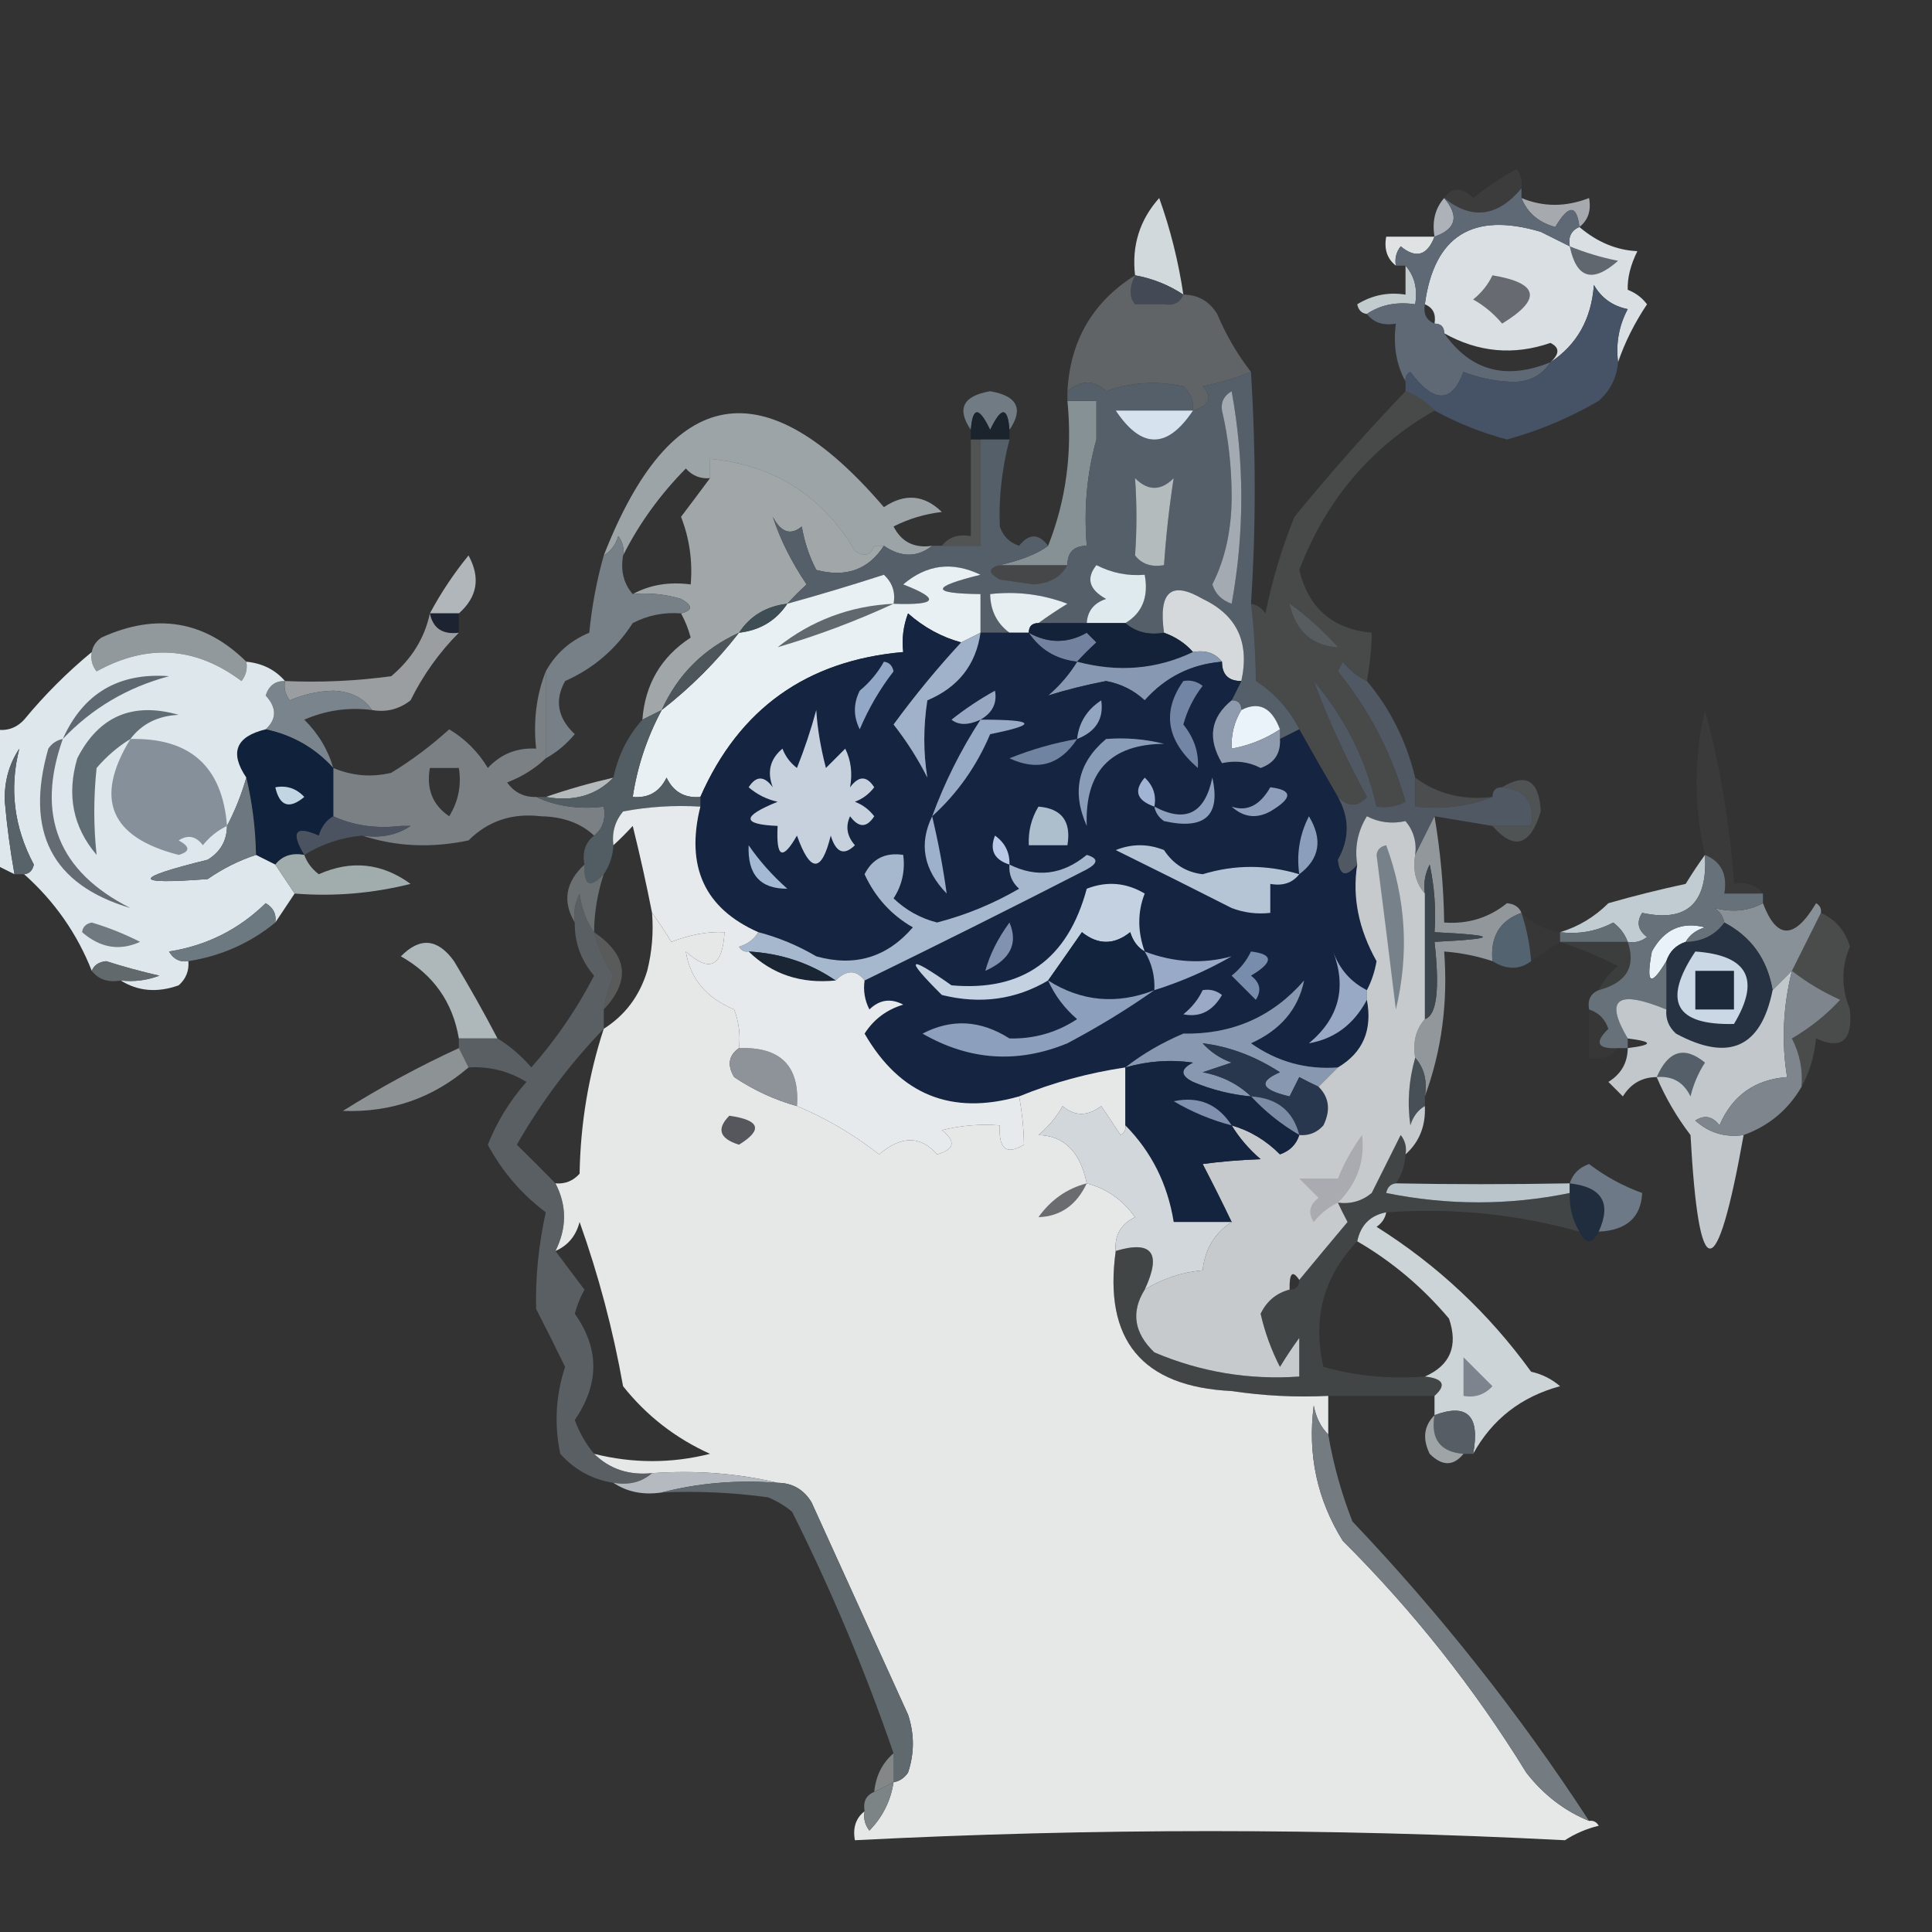 <?xml version="1.0" encoding="UTF-8"?>
<!DOCTYPE svg PUBLIC "-//W3C//DTD SVG 1.1//EN" "http://www.w3.org/Graphics/SVG/1.1/DTD/svg11.dtd">
<svg xmlns="http://www.w3.org/2000/svg" version="1.1" width="200px" height="200px" style="shape-rendering:geometricPrecision; text-rendering:geometricPrecision; image-rendering:optimizeQuality; fill-rule:evenodd; clip-rule:evenodd" xmlns:xlink="http://www.w3.org/1999/xlink">
<rect width="100%" height="100%" fill="#333333" stroke="none"/>
<g><path style="opacity:0.055" fill="#e2e8ea" d="M 157.5,19.5 C 155.019,22.459 152.353,22.792 149.5,20.5C 150.313,19.347 151.313,19.347 152.5,20.5C 153.914,19.376 155.414,18.376 157,17.5C 157.464,18.094 157.631,18.761 157.5,19.5 Z"/></g>
<g><path style="opacity:0.737" fill="#cfd4da" d="M 157.5,20.5 C 159.756,21.439 162.09,21.439 164.5,20.5C 164.737,21.791 164.404,22.791 163.5,23.5C 163.225,21.158 162.392,21.158 161,23.5C 159.271,23.026 158.105,22.026 157.5,20.5 Z"/></g>
<g><path style="opacity:0.667" fill="#e8f1fa" d="M 149.5,20.5 C 151.078,22.375 150.745,23.708 148.5,24.5C 148.232,22.901 148.566,21.568 149.5,20.5 Z"/></g>
<g><path style="opacity:0.926" fill="#e6ecef" d="M 162.5,25.5 C 162.328,24.508 162.662,23.842 163.5,23.5C 165.346,25.07 167.346,25.904 169.5,26C 168.795,27.422 168.461,28.755 168.5,30C 169.308,30.308 169.975,30.808 170.5,31.5C 169.199,33.444 168.199,35.444 167.5,37.5C 167.261,35.533 167.594,33.7 168.5,32C 166.939,31.682 165.772,30.849 165,29.5C 164.741,33.034 163.241,35.7 160.5,37.5C 161.463,36.636 161.463,35.97 160.5,35.5C 156.695,36.811 153.028,36.478 149.5,34.5C 149.5,33.833 149.167,33.5 148.5,33.5C 148.672,32.508 148.338,31.842 147.5,31.5C 148.458,24.402 152.458,21.902 159.5,24C 160.527,24.513 161.527,25.013 162.5,25.5 Z"/></g>
<g><path style="opacity:0.992" fill="#d3dade" d="M 122.5,30.5 C 120.989,29.497 119.322,28.831 117.5,28.5C 117.144,25.436 117.977,22.769 120,20.5C 121.156,23.724 121.99,27.057 122.5,30.5 Z"/></g>
<g><path style="opacity:0.953" fill="#e7eced" d="M 148.5,24.5 C 147.745,26.466 146.579,26.8 145,25.5C 144.536,26.094 144.369,26.761 144.5,27.5C 143.596,26.791 143.263,25.791 143.5,24.5C 145.167,24.5 146.833,24.5 148.5,24.5 Z"/></g>
<g><path style="opacity:0.992" fill="#5f666d" d="M 162.5,25.5 C 164.086,26.148 165.753,26.648 167.5,27C 164.86,29.338 163.193,28.838 162.5,25.5 Z"/></g>
<g><path style="opacity:1" fill="#434955" d="M 117.5,28.5 C 119.322,28.831 120.989,29.497 122.5,30.5C 122.158,31.338 121.492,31.672 120.5,31.5C 119.5,31.5 118.5,31.5 117.5,31.5C 116.884,30.798 116.884,29.798 117.5,28.5 Z"/></g>
<g><path style="opacity:1" fill="#c2cbce" d="M 145.5,27.5 C 146.434,28.568 146.768,29.901 146.5,31.5C 144.585,31.215 142.919,31.549 141.5,32.5C 140.957,32.44 140.624,32.107 140.5,31.5C 142.045,30.548 143.712,30.215 145.5,30.5C 145.5,29.5 145.5,28.5 145.5,27.5 Z"/></g>
<g><path style="opacity:0.976" fill="#65686e" d="M 154.5,28.5 C 159.307,29.302 159.64,30.968 155.5,33.5C 154.646,32.478 153.646,31.645 152.5,31C 153.381,30.292 154.047,29.458 154.5,28.5 Z"/></g>
<g><path style="opacity:0.992" fill="#606a77" d="M 157.5,19.5 C 157.5,19.833 157.5,20.167 157.5,20.5C 158.105,22.026 159.271,23.026 161,23.5C 162.392,21.158 163.225,21.158 163.5,23.5C 162.662,23.842 162.328,24.508 162.5,25.5C 161.527,25.013 160.527,24.513 159.5,24C 152.458,21.902 148.458,24.402 147.5,31.5C 147.328,32.492 147.662,33.158 148.5,33.5C 149.167,33.5 149.5,33.833 149.5,34.5C 152.224,38.387 155.89,39.387 160.5,37.5C 159.508,39.026 158.008,39.693 156,39.5C 154.439,39.397 152.939,39.063 151.5,38.5C 150.277,41.767 148.444,41.767 146,38.5C 145.601,38.728 145.435,39.062 145.5,39.5C 144.539,37.735 144.205,35.735 144.5,33.5C 143.209,33.737 142.209,33.404 141.5,32.5C 142.919,31.549 144.585,31.215 146.5,31.5C 146.768,29.901 146.434,28.568 145.5,27.5C 145.167,27.5 144.833,27.5 144.5,27.5C 144.369,26.761 144.536,26.094 145,25.5C 146.579,26.8 147.745,26.466 148.5,24.5C 150.745,23.708 151.078,22.375 149.5,20.5C 152.353,22.792 155.019,22.459 157.5,19.5 Z"/></g>
<g><path style="opacity:0.482" fill="#91999f" d="M 117.5,28.5 C 116.884,29.798 116.884,30.798 117.5,31.5C 116.878,32.627 116.045,33.627 115,34.5C 114.219,35.944 114.386,37.277 115.5,38.5C 118.777,37.746 122.11,37.246 125.5,37C 124.308,34.645 122.641,32.812 120.5,31.5C 121.492,31.672 122.158,31.338 122.5,30.5C 124.017,30.511 125.184,31.177 126,32.5C 126.926,34.692 128.093,36.692 129.5,38.5C 127.914,39.148 126.247,39.648 124.5,40C 125.566,41.159 125.233,41.992 123.5,42.5C 123.586,41.504 123.252,40.671 122.5,40C 119.779,39.398 117.113,39.565 114.5,40.5C 113.295,39.314 111.961,39.314 110.5,40.5C 110.787,35.253 113.12,31.253 117.5,28.5 Z M 117.5,31.5 C 118.5,31.5 119.5,31.5 120.5,31.5C 122.641,32.812 124.308,34.645 125.5,37C 122.11,37.246 118.777,37.746 115.5,38.5C 114.386,37.277 114.219,35.944 115,34.5C 116.045,33.627 116.878,32.627 117.5,31.5 Z"/></g>
<g><path style="opacity:0.992" fill="#727c84" d="M 104.5,44.5 C 104.316,42.075 103.649,42.075 102.5,44.5C 101.351,42.075 100.684,42.075 100.5,44.5C 99.017,42.316 99.684,40.983 102.5,40.5C 105.316,40.983 105.983,42.316 104.5,44.5 Z"/></g>
<g><path style="opacity:0.984" fill="#465266" d="M 167.5,37.5 C 167.372,39.09 166.705,40.423 165.5,41.5C 162.506,43.247 159.339,44.58 156,45.5C 153.323,44.778 150.823,43.778 148.5,42.5C 147.71,41.599 146.71,40.932 145.5,40.5C 145.5,40.167 145.5,39.833 145.5,39.5C 145.435,39.062 145.601,38.728 146,38.5C 148.444,41.767 150.277,41.767 151.5,38.5C 152.939,39.063 154.439,39.397 156,39.5C 158.008,39.693 159.508,39.026 160.5,37.5C 163.241,35.7 164.741,33.034 165,29.5C 165.772,30.849 166.939,31.682 168.5,32C 167.594,33.7 167.261,35.533 167.5,37.5 Z"/></g>
<g><path style="opacity:0.984" fill="#1b232c" d="M 104.5,44.5 C 104.5,44.833 104.5,45.167 104.5,45.5C 103.5,45.5 102.5,45.5 101.5,45.5C 101.167,45.5 100.833,45.5 100.5,45.5C 100.5,45.167 100.5,44.833 100.5,44.5C 100.684,42.075 101.351,42.075 102.5,44.5C 103.649,42.075 104.316,42.075 104.5,44.5 Z"/></g>
<g><path style="opacity:0.969" fill="#a0a8ac" d="M 96.5,56.5 C 94.95,57.72 93.284,57.72 91.5,56.5C 91.167,56.5 90.833,56.5 90.5,56.5C 87.672,50.844 83.172,47.178 77,45.5C 75.301,45.387 74.134,46.053 73.5,47.5C 73.5,48.167 73.5,48.833 73.5,49.5C 72.504,49.586 71.671,49.252 71,48.5C 68.322,51.214 66.155,54.214 64.5,57.5C 64.631,56.761 64.464,56.094 64,55.5C 63.722,56.416 63.222,57.083 62.5,57.5C 69.465,39.706 79.131,38.039 91.5,52.5C 93.667,51.046 95.667,51.212 97.5,53C 95.744,53.202 94.078,53.702 92.5,54.5C 93.32,56.111 94.654,56.778 96.5,56.5 Z M 90.5,56.5 C 90.103,57.525 89.437,57.692 88.5,57C 85.109,51.304 80.109,48.137 73.5,47.5C 74.134,46.053 75.301,45.387 77,45.5C 83.172,47.178 87.672,50.844 90.5,56.5 Z"/></g>
<g><path style="opacity:0.992" fill="#879296" d="M 110.5,41.5 C 111.5,41.5 112.5,41.5 113.5,41.5C 113.5,42.833 113.5,44.167 113.5,45.5C 112.518,48.962 112.185,52.629 112.5,56.5C 111.167,56.5 110.5,57.167 110.5,58.5C 108.167,58.5 105.833,58.5 103.5,58.5C 105.806,57.962 107.472,57.295 108.5,56.5C 110.36,51.807 111.026,46.807 110.5,41.5 Z"/></g>
<g><path style="opacity:0.165" fill="#eefbfd" d="M 100.5,45.5 C 100.833,45.5 101.167,45.5 101.5,45.5C 101.5,49.167 101.5,52.833 101.5,56.5C 100.167,56.5 98.833,56.5 97.5,56.5C 98.209,55.596 99.209,55.263 100.5,55.5C 100.5,52.167 100.5,48.833 100.5,45.5 Z"/></g>
<g><path style="opacity:0.635" fill="#dfe8eb" d="M 73.5,47.5 C 80.109,48.137 85.109,51.304 88.5,57C 89.437,57.692 90.103,57.525 90.5,56.5C 90.833,56.5 91.167,56.5 91.5,56.5C 89.898,58.982 87.565,59.815 84.5,59C 83.773,57.601 83.273,56.101 83,54.5C 81.853,55.458 80.853,55.125 80,53.5C 80.768,55.844 81.935,58.177 83.5,60.5C 82.757,61.182 82.091,61.849 81.5,62.5C 79.326,62.75 77.659,63.75 76.5,65.5C 72.833,67.167 70.167,69.833 68.5,73.5C 67.833,73.833 67.167,74.167 66.5,74.5C 66.776,70.83 68.442,67.996 71.5,66C 71.257,65.098 70.923,64.265 70.5,63.5C 71.738,63.19 71.738,62.69 70.5,62C 68.866,61.507 67.199,61.34 65.5,61.5C 67.265,60.539 69.265,60.205 71.5,60.5C 71.708,58.08 71.374,55.747 70.5,53.5C 71.524,52.148 72.524,50.815 73.5,49.5C 73.5,48.833 73.5,48.167 73.5,47.5 Z"/></g>
<g><path style="opacity:0.969" fill="#57616c" d="M 129.5,38.5 C 130.017,46.725 130.017,54.725 129.5,62.5C 129.805,65.007 129.971,67.674 130,70.5C 131.966,71.78 133.466,73.447 134.5,75.5C 133.833,75.833 133.167,76.167 132.5,76.5C 132.5,76.167 132.5,75.833 132.5,75.5C 131.655,73.238 130.322,72.571 128.5,73.5C 128.5,72.833 128.167,72.5 127.5,72.5C 127.833,71.833 128.167,71.167 128.5,70.5C 129.384,66.51 128.051,63.677 124.5,62C 121.233,60.085 119.9,61.252 120.5,65.5C 118.901,65.768 117.568,65.434 116.5,64.5C 118.256,63.448 118.923,61.781 118.5,59.5C 116.738,59.643 115.071,59.309 113.5,58.5C 112.406,59.868 112.74,61.035 114.5,62C 113.244,62.417 112.577,63.25 112.5,64.5C 110.833,64.5 109.167,64.5 107.5,64.5C 108.398,63.842 109.398,63.176 110.5,62.5C 107.914,61.52 105.247,61.187 102.5,61.5C 102.527,63.199 103.194,64.533 104.5,65.5C 103.5,65.5 102.5,65.5 101.5,65.5C 101.5,64.167 101.5,62.833 101.5,61.5C 96.318,61.443 96.318,60.776 101.5,59.5C 98.597,58.096 95.93,58.429 93.5,60.5C 97.374,62.002 97.041,62.669 92.5,62.5C 92.719,61.325 92.386,60.325 91.5,59.5C 88.122,60.591 84.789,61.591 81.5,62.5C 82.091,61.849 82.757,61.182 83.5,60.5C 81.935,58.177 80.768,55.844 80,53.5C 80.853,55.125 81.853,55.458 83,54.5C 83.273,56.101 83.773,57.601 84.5,59C 87.565,59.815 89.898,58.982 91.5,56.5C 93.284,57.72 94.95,57.72 96.5,56.5C 96.833,56.5 97.167,56.5 97.5,56.5C 98.833,56.5 100.167,56.5 101.5,56.5C 101.5,52.833 101.5,49.167 101.5,45.5C 102.5,45.5 103.5,45.5 104.5,45.5C 103.71,48.542 103.377,51.542 103.5,54.5C 103.833,55.5 104.5,56.167 105.5,56.5C 106.527,55.209 107.527,55.209 108.5,56.5C 107.472,57.295 105.806,57.962 103.5,58.5C 102.262,58.81 102.262,59.31 103.5,60C 104.667,60.167 105.833,60.333 107,60.5C 108.681,60.392 109.848,59.725 110.5,58.5C 110.5,57.167 111.167,56.5 112.5,56.5C 114.292,56.366 115.958,56.699 117.5,57.5C 118.209,58.404 119.209,58.737 120.5,58.5C 122.284,58.892 123.95,59.559 125.5,60.5C 125.811,61.478 126.478,62.145 127.5,62.5C 128.833,55.167 128.833,47.833 127.5,40.5C 126.702,40.957 126.369,41.624 126.5,42.5C 126.525,46.14 124.858,48.473 121.5,49.5C 120.167,50.833 118.833,50.833 117.5,49.5C 115.167,49.167 113.833,47.833 113.5,45.5C 113.5,44.167 113.5,42.833 113.5,41.5C 112.5,41.5 111.5,41.5 110.5,41.5C 110.5,41.167 110.5,40.833 110.5,40.5C 111.961,39.314 113.295,39.314 114.5,40.5C 114.833,41.167 115.167,41.833 115.5,42.5C 118.167,46.5 120.833,46.5 123.5,42.5C 125.233,41.992 125.566,41.159 124.5,40C 126.247,39.648 127.914,39.148 129.5,38.5 Z M 113.5,45.5 C 113.833,47.833 115.167,49.167 117.5,49.5C 117.692,52.212 117.692,54.879 117.5,57.5C 115.958,56.699 114.292,56.366 112.5,56.5C 112.185,52.629 112.518,48.962 113.5,45.5 Z M 126.5,42.5 C 127.165,45.314 127.498,48.314 127.5,51.5C 127.483,54.913 126.816,57.913 125.5,60.5C 123.95,59.559 122.284,58.892 120.5,58.5C 120.704,55.482 121.037,52.482 121.5,49.5C 124.858,48.473 126.525,46.14 126.5,42.5 Z M 123.5,42.5 C 120.833,42.5 118.167,42.5 115.5,42.5C 115.167,41.833 114.833,41.167 114.5,40.5C 117.113,39.565 119.779,39.398 122.5,40C 123.252,40.671 123.586,41.504 123.5,42.5 Z"/></g>
<g><path style="opacity:0.106" fill="#e5edf6" d="M 103.5,58.5 C 105.833,58.5 108.167,58.5 110.5,58.5C 109.848,59.725 108.681,60.392 107,60.5C 105.833,60.333 104.667,60.167 103.5,60C 102.262,59.31 102.262,58.81 103.5,58.5 Z"/></g>
<g><path style="opacity:0.765" fill="#c6cfd8" d="M 125.5,60.5 C 126.816,57.913 127.483,54.913 127.5,51.5C 127.498,48.314 127.165,45.314 126.5,42.5C 126.369,41.624 126.702,40.957 127.5,40.5C 128.833,47.833 128.833,55.167 127.5,62.5C 126.478,62.145 125.811,61.478 125.5,60.5 Z"/></g>
<g><path style="opacity:0.871" fill="#c5ced1" d="M 117.5,49.5 C 118.833,50.833 120.167,50.833 121.5,49.5C 121.037,52.482 120.704,55.482 120.5,58.5C 119.209,58.737 118.209,58.404 117.5,57.5C 117.692,54.879 117.692,52.212 117.5,49.5 Z"/></g>
<g><path style="opacity:0.992" fill="#d7e4ef" d="M 115.5,42.5 C 118.167,42.5 120.833,42.5 123.5,42.5C 120.833,46.5 118.167,46.5 115.5,42.5 Z"/></g>
<g><path style="opacity:0.996" fill="#e7eff2" d="M 107.5,64.5 C 106.833,64.5 106.5,64.833 106.5,65.5C 105.833,65.5 105.167,65.5 104.5,65.5C 103.194,64.533 102.527,63.199 102.5,61.5C 105.247,61.187 107.914,61.52 110.5,62.5C 109.398,63.176 108.398,63.842 107.5,64.5 Z"/></g>
<g><path style="opacity:0.125" fill="#dae1e4" d="M 145.5,40.5 C 146.71,40.932 147.71,41.599 148.5,42.5C 141.935,46.243 137.268,51.743 134.5,59C 135.453,62.953 137.953,65.119 142,65.5C 141.981,67.108 141.815,68.774 141.5,70.5C 140.542,70.047 139.708,69.38 139,68.5C 138.833,68.833 138.667,69.167 138.5,69.5C 141.762,73.523 144.095,78.023 145.5,83C 144.552,83.483 143.552,83.65 142.5,83.5C 141.404,78.642 139.238,74.309 136,70.5C 137.482,74.476 139.315,78.476 141.5,82.5C 140.575,83.562 139.575,83.562 138.5,82.5C 137.126,80.142 135.793,77.808 134.5,75.5C 133.466,73.447 131.966,71.78 130,70.5C 129.971,67.674 129.805,65.007 129.5,62.5C 130.117,62.611 130.617,62.944 131,63.5C 131.692,60.064 132.692,56.73 134,53.5C 137.721,48.953 141.554,44.62 145.5,40.5 Z"/></g>
<g><path style="opacity:0.996" fill="#b1b7bb" d="M 47.5,63.5 C 46.5,63.5 45.5,63.5 44.5,63.5C 45.654,61.355 46.987,59.355 48.5,57.5C 49.757,59.799 49.423,61.799 47.5,63.5 Z"/></g>
<g><path style="opacity:0.995" fill="#dfebef" d="M 116.5,64.5 C 115.167,64.5 113.833,64.5 112.5,64.5C 112.577,63.25 113.244,62.417 114.5,62C 112.74,61.035 112.406,59.868 113.5,58.5C 115.071,59.309 116.738,59.643 118.5,59.5C 118.923,61.781 118.256,63.448 116.5,64.5 Z"/></g>
<g><path style="opacity:0.876" fill="#ecf1f4" d="M 128.5,70.5 C 127.167,70.5 126.5,69.833 126.5,68.5C 125.791,67.596 124.791,67.263 123.5,67.5C 122.71,66.599 121.71,65.932 120.5,65.5C 119.9,61.252 121.233,60.085 124.5,62C 128.051,63.677 129.384,66.51 128.5,70.5 Z"/></g>
<g><path style="opacity:1" fill="#e8f0f3" d="M 101.5,65.5 C 100.833,65.833 100.167,66.167 99.5,66.5C 97.482,65.953 95.649,64.953 94,63.5C 93.51,64.793 93.343,66.127 93.5,67.5C 83.508,68.376 76.508,73.376 72.5,82.5C 70.876,82.64 69.71,81.973 69,80.5C 68.29,81.973 67.124,82.64 65.5,82.5C 65.977,79.345 66.977,76.345 68.5,73.5C 71.5,71.167 74.167,68.5 76.5,65.5C 78.674,65.25 80.341,64.25 81.5,62.5C 84.789,61.591 88.122,60.591 91.5,59.5C 92.386,60.325 92.719,61.325 92.5,62.5C 97.041,62.669 97.374,62.002 93.5,60.5C 95.93,58.429 98.597,58.096 101.5,59.5C 96.318,60.776 96.318,61.443 101.5,61.5C 101.5,62.833 101.5,64.167 101.5,65.5 Z"/></g>
<g><path style="opacity:1" fill="#61686e" d="M 92.5,62.5 C 88.592,64.302 84.592,65.802 80.5,67C 84.015,64.217 88.015,62.717 92.5,62.5 Z"/></g>
<g><path style="opacity:0.537" fill="#666e71" d="M 133.5,62.5 C 135.296,63.793 136.963,65.293 138.5,67C 135.814,66.823 134.148,65.323 133.5,62.5 Z"/></g>
<g><path style="opacity:1" fill="#1e2332" d="M 44.5,63.5 C 45.5,63.5 46.5,63.5 47.5,63.5C 47.5,64.167 47.5,64.833 47.5,65.5C 45.821,65.715 44.821,65.048 44.5,63.5 Z"/></g>
<g><path style="opacity:0.976" fill="#404e56" d="M 81.5,62.5 C 80.341,64.25 78.674,65.25 76.5,65.5C 77.659,63.75 79.326,62.75 81.5,62.5 Z"/></g>
<g><path style="opacity:1" fill="#91999c" d="M 25.5,68.5 C 25.631,69.239 25.464,69.906 25,70.5C 20.245,66.936 15.245,66.602 10,69.5C 9.536,68.906 9.369,68.239 9.5,67.5C 9.611,66.883 9.944,66.383 10.5,66C 16.186,63.41 21.186,64.244 25.5,68.5 Z"/></g>
<g><path style="opacity:1" fill="#768086" d="M 64.5,57.5 C 64.232,59.099 64.566,60.432 65.5,61.5C 67.199,61.34 68.866,61.507 70.5,62C 71.738,62.69 71.738,63.19 70.5,63.5C 68.738,63.357 67.071,63.691 65.5,64.5C 63.766,67.2 61.432,69.2 58.5,70.5C 57.39,72.496 57.724,74.329 59.5,76C 58.627,77.045 57.627,77.878 56.5,78.5C 56.5,75.5 56.5,72.5 56.5,69.5C 57.508,67.661 59.008,66.328 61,65.5C 61.272,62.746 61.772,60.08 62.5,57.5C 63.222,57.083 63.722,56.416 64,55.5C 64.464,56.094 64.631,56.761 64.5,57.5 Z"/></g>
<g><path style="opacity:1" fill="#72829f" d="M 106.5,65.5 C 108.518,66.623 110.518,66.623 112.5,65.5C 112.833,65.833 113.167,66.167 113.5,66.5C 112.757,67.182 112.091,67.849 111.5,68.5C 109.326,68.25 107.659,67.25 106.5,65.5 Z"/></g>
<g><path style="opacity:1" fill="#132239" d="M 106.5,65.5 C 106.5,64.833 106.833,64.5 107.5,64.5C 109.167,64.5 110.833,64.5 112.5,64.5C 113.833,64.5 115.167,64.5 116.5,64.5C 117.568,65.434 118.901,65.768 120.5,65.5C 121.71,65.932 122.71,66.599 123.5,67.5C 119.744,69.295 115.744,69.629 111.5,68.5C 112.091,67.849 112.757,67.182 113.5,66.5C 113.167,66.167 112.833,65.833 112.5,65.5C 110.518,66.623 108.518,66.623 106.5,65.5 Z"/></g>
<g><path style="opacity:1" fill="#4d565b" d="M 76.5,65.5 C 74.167,68.5 71.5,71.167 68.5,73.5C 70.167,69.833 72.833,67.167 76.5,65.5 Z"/></g>
<g><path style="opacity:1" fill="#8798b2" d="M 123.5,67.5 C 124.791,67.263 125.791,67.596 126.5,68.5C 123.309,68.762 120.642,70.096 118.5,72.5C 117.377,71.456 116.044,70.79 114.5,70.5C 112.342,70.921 110.342,71.421 108.5,72C 109.71,70.961 110.71,69.794 111.5,68.5C 115.744,69.629 119.744,69.295 123.5,67.5 Z"/></g>
<g><path style="opacity:0.671" fill="#cdd2d7" d="M 44.5,63.5 C 44.821,65.048 45.821,65.715 47.5,65.5C 45.47,67.537 43.804,69.87 42.5,72.5C 41.311,73.429 39.978,73.762 38.5,73.5C 37.666,72.252 36.333,71.585 34.5,71.5C 32.9,71.551 31.4,71.884 30,72.5C 29.536,71.906 29.369,71.239 29.5,70.5C 33.182,70.665 36.848,70.499 40.5,70C 42.628,68.208 43.961,66.042 44.5,63.5 Z"/></g>
<g><path style="opacity:0.953" fill="#7e8892" d="M 29.5,70.5 C 29.369,71.239 29.536,71.906 30,72.5C 31.4,71.884 32.9,71.551 34.5,71.5C 36.333,71.585 37.666,72.252 38.5,73.5C 36.076,73.192 33.743,73.526 31.5,74.5C 32.952,75.94 33.952,77.606 34.5,79.5C 32.61,77.422 30.276,76.089 27.5,75.5C 28.658,74.427 28.658,73.261 27.5,72C 27.836,70.97 28.503,70.47 29.5,70.5 Z"/></g>
<g><path style="opacity:1" fill="#142441" d="M 99.5,66.5 C 97.084,69.1 94.751,71.933 92.5,75C 93.85,76.718 95.017,78.552 96,80.5C 95.578,77.902 95.578,75.236 96,72.5C 99.195,71.149 101.028,68.815 101.5,65.5C 102.5,65.5 103.5,65.5 104.5,65.5C 105.167,65.5 105.833,65.5 106.5,65.5C 107.659,67.25 109.326,68.25 111.5,68.5C 110.71,69.794 109.71,70.961 108.5,72C 110.342,71.421 112.342,70.921 114.5,70.5C 116.044,70.79 117.377,71.456 118.5,72.5C 120.642,70.096 123.309,68.762 126.5,68.5C 126.5,69.833 127.167,70.5 128.5,70.5C 128.167,71.167 127.833,71.833 127.5,72.5C 125.313,74.282 124.98,76.448 126.5,79C 127.935,78.689 129.268,78.856 130.5,79.5C 131.919,78.995 132.585,77.995 132.5,76.5C 133.167,76.167 133.833,75.833 134.5,75.5C 135.793,77.808 137.126,80.142 138.5,82.5C 139.72,84.663 139.72,86.83 138.5,89C 138.683,90.684 139.35,90.85 140.5,89.5C 139.97,92.846 140.637,96.179 142.5,99.5C 142.315,100.584 141.982,101.584 141.5,102.5C 139.827,101.657 138.66,100.324 138,98.5C 139.437,102.251 138.604,105.418 135.5,108C 138.146,107.54 140.146,106.04 141.5,103.5C 142.092,106.631 141.092,108.964 138.5,110.5C 135.206,110.741 132.206,109.908 129.5,108C 132.561,106.627 134.394,104.46 135,101.5C 131.739,105.258 127.572,107.092 122.5,107C 120.273,107.941 118.273,109.108 116.5,110.5C 112.643,111.074 108.976,112.074 105.5,113.5C 98.488,115.495 93.155,113.328 89.5,107C 90.444,105.523 91.777,104.523 93.5,104C 92.216,103.316 91.049,103.483 90,104.5C 89.517,103.552 89.35,102.552 89.5,101.5C 97.145,97.775 104.812,93.942 112.5,90C 113.696,89.346 113.696,88.846 112.5,88.5C 109.994,90.567 107.327,90.9 104.5,89.5C 104.414,90.496 104.748,91.329 105.5,92C 102.828,93.557 99.995,94.724 97,95.5C 95.274,95.054 93.774,94.221 92.5,93C 93.38,91.644 93.713,90.144 93.5,88.5C 91.654,88.222 90.32,88.889 89.5,90.5C 90.602,92.889 92.269,94.723 94.5,96C 91.818,99.115 88.484,100.115 84.5,99C 82.593,97.878 80.593,97.045 78.5,96.5C 72.952,94.051 70.952,89.718 72.5,83.5C 72.5,83.167 72.5,82.833 72.5,82.5C 76.508,73.376 83.508,68.376 93.5,67.5C 93.343,66.127 93.51,64.793 94,63.5C 95.649,64.953 97.482,65.953 99.5,66.5 Z"/></g>
<g><path style="opacity:1" fill="#98a8c3" d="M 101.5,74.5 C 100.233,75.087 99.233,75.087 98.5,74.5C 99.914,73.376 101.414,72.376 103,71.5C 103.239,72.788 102.739,73.788 101.5,74.5 Z"/></g>
<g><path style="opacity:1" fill="#a0b2c9" d="M 101.5,65.5 C 101.028,68.815 99.195,71.149 96,72.5C 95.578,75.236 95.578,77.902 96,80.5C 95.017,78.552 93.85,76.718 92.5,75C 94.751,71.933 97.084,69.1 99.5,66.5C 100.167,66.167 100.833,65.833 101.5,65.5 Z"/></g>
<g><path style="opacity:1" fill="#7385a4" d="M 122.5,70.5 C 123.239,70.369 123.906,70.536 124.5,71C 123.57,72.194 122.903,73.527 122.5,75C 123.615,76.393 124.115,77.893 124,79.5C 120.749,76.684 120.249,73.684 122.5,70.5 Z"/></g>
<g><path style="opacity:1" fill="#93a8c7" d="M 91.5,68.5 C 92.043,68.56 92.376,68.893 92.5,69.5C 91.081,71.336 89.914,73.336 89,75.5C 88.333,74.167 88.333,72.833 89,71.5C 90.045,70.627 90.878,69.627 91.5,68.5 Z"/></g>
<g><path style="opacity:1" fill="#93a6c0" d="M 111.5,76.5 C 111.685,74.804 112.519,73.471 114,72.5C 114.279,74.412 113.446,75.746 111.5,76.5 Z"/></g>
<g><path style="opacity:1" fill="#e9f3f9" d="M 132.5,75.5 C 130.989,76.502 129.322,77.169 127.5,77.5C 127.433,76.041 127.766,74.708 128.5,73.5C 130.322,72.571 131.655,73.238 132.5,75.5 Z"/></g>
<g><path style="opacity:1" fill="#7084a2" d="M 111.5,76.5 C 109.741,79.19 107.407,79.856 104.5,78.5C 106.777,77.579 109.11,76.913 111.5,76.5 Z"/></g>
<g><path style="opacity:1" fill="#8e9aad" d="M 127.5,72.5 C 128.167,72.5 128.5,72.833 128.5,73.5C 127.766,74.708 127.433,76.041 127.5,77.5C 129.322,77.169 130.989,76.502 132.5,75.5C 132.5,75.833 132.5,76.167 132.5,76.5C 132.585,77.995 131.919,78.995 130.5,79.5C 129.268,78.856 127.935,78.689 126.5,79C 124.98,76.448 125.313,74.282 127.5,72.5 Z"/></g>
<g><path style="opacity:1" fill="#97abc7" d="M 101.5,74.5 C 107.208,74.492 107.541,74.992 102.5,76C 101.104,79.305 99.104,82.138 96.5,84.5C 97.784,80.986 99.451,77.653 101.5,74.5 Z"/></g>
<g><path style="opacity:1" fill="#8a9db8" d="M 114.5,76.5 C 116.527,76.338 118.527,76.504 120.5,77C 114.954,77.047 112.288,79.88 112.5,85.5C 110.922,81.958 111.588,78.958 114.5,76.5 Z"/></g>
<g><path style="opacity:1" fill="#c6d1dd" d="M 84.5,73.5 C 84.61,75.354 84.943,77.354 85.5,79.5C 86.167,78.833 86.833,78.167 87.5,77.5C 88.096,78.716 88.263,80.049 88,81.5C 88.893,80.289 89.726,80.289 90.5,81.5C 89.975,82.192 89.308,82.692 88.5,83C 89.308,83.308 89.975,83.808 90.5,84.5C 89.726,85.711 88.893,85.711 88,84.5C 87.508,85.549 87.674,86.549 88.5,87.5C 87.369,88.604 86.535,88.27 86,86.5C 85.051,90.378 83.885,90.378 82.5,86.5C 80.995,89.131 80.329,88.797 80.5,85.5C 76.764,85.34 76.764,84.507 80.5,83C 79.376,82.751 78.376,82.251 77.5,81.5C 78.274,80.289 79.107,80.289 80,81.5C 79.383,79.905 79.716,78.572 81,77.5C 81.308,78.308 81.808,78.975 82.5,79.5C 83.294,77.505 83.961,75.505 84.5,73.5 Z"/></g>
<g><path style="opacity:0.671" fill="#f2fafd" d="M 63.5,80.5 C 61.721,82.344 59.388,83.01 56.5,82.5C 58.715,81.732 61.048,81.065 63.5,80.5 Z"/></g>
<g><path style="opacity:0.212" fill="#c0cdd2" d="M 155.5,81.5 C 158.004,79.969 159.337,80.802 159.5,84C 158.417,87.57 156.75,88.07 154.5,85.5C 155.833,85.5 157.167,85.5 158.5,85.5C 158.912,83.027 157.912,81.694 155.5,81.5 Z"/></g>
<g><path style="opacity:0.729" fill="#949ca2" d="M 56.5,69.5 C 56.5,72.5 56.5,75.5 56.5,78.5C 55.4,79.558 54.066,80.392 52.5,81C 53.244,82.039 54.244,82.539 55.5,82.5C 57.607,83.468 59.941,83.802 62.5,83.5C 62.737,84.791 62.404,85.791 61.5,86.5C 60.129,85.213 58.295,84.546 56,84.5C 53.022,84.148 50.522,84.982 48.5,87C 44.642,87.81 40.976,87.643 37.5,86.5C 39.415,86.784 41.081,86.451 42.5,85.5C 43.332,84.671 42.999,83.838 41.5,83C 39.421,82.192 37.421,82.359 35.5,83.5C 37.631,84.169 39.631,84.835 41.5,85.5C 38.941,85.802 36.607,85.468 34.5,84.5C 34.5,82.833 34.5,81.167 34.5,79.5C 36.455,80.323 38.455,80.49 40.5,80C 42.641,78.692 44.641,77.192 46.5,75.5C 48.167,76.5 49.5,77.833 50.5,79.5C 51.85,78.05 53.517,77.383 55.5,77.5C 55.194,74.615 55.527,71.948 56.5,69.5 Z M 42.5,85.5 C 42.167,85.5 41.833,85.5 41.5,85.5C 39.631,84.835 37.631,84.169 35.5,83.5C 37.421,82.359 39.421,82.192 41.5,83C 42.999,83.838 43.332,84.671 42.5,85.5 Z M 44.5,79.5 C 45.5,79.5 46.5,79.5 47.5,79.5C 47.785,81.288 47.452,82.955 46.5,84.5C 44.783,83.332 44.116,81.665 44.5,79.5 Z"/></g>
<g><path style="opacity:1" fill="#525d63" d="M 68.5,73.5 C 66.977,76.345 65.977,79.345 65.5,82.5C 67.124,82.64 68.29,81.973 69,80.5C 69.71,81.973 70.876,82.64 72.5,82.5C 72.5,82.833 72.5,83.167 72.5,83.5C 69.813,83.336 67.146,83.503 64.5,84C 63.663,85.011 63.33,86.178 63.5,87.5C 63.443,88.609 63.11,89.609 62.5,90.5C 61.075,92.031 60.409,91.698 60.5,89.5C 60.263,88.209 60.596,87.209 61.5,86.5C 62.404,85.791 62.737,84.791 62.5,83.5C 59.941,83.802 57.607,83.468 55.5,82.5C 55.833,82.5 56.167,82.5 56.5,82.5C 59.388,83.01 61.721,82.344 63.5,80.5C 63.992,78.181 64.993,76.181 66.5,74.5C 67.167,74.167 67.833,73.833 68.5,73.5 Z"/></g>
<g><path style="opacity:1" fill="#a1b4d4" d="M 119.5,83.5 C 117.668,82.859 117.335,81.859 118.5,80.5C 119.386,81.325 119.719,82.325 119.5,83.5 Z"/></g>
<g><path style="opacity:0.137" fill="#e7f3f9" d="M 146.5,80.5 C 148.8,82.202 151.467,82.868 154.5,82.5C 152.052,83.473 149.385,83.806 146.5,83.5C 146.5,82.5 146.5,81.5 146.5,80.5 Z"/></g>
<g><path style="opacity:1" fill="#8da1be" d="M 119.5,83.5 C 122.731,85.219 124.731,84.219 125.5,80.5C 126.385,84.443 124.719,85.943 120.5,85C 119.944,84.617 119.611,84.117 119.5,83.5 Z"/></g>
<g><path style="opacity:1" fill="#8e9fbc" d="M 131.5,81.5 C 133.842,81.775 133.842,82.608 131.5,84C 130.056,84.781 128.723,84.614 127.5,83.5C 129.095,84.044 130.429,83.377 131.5,81.5 Z"/></g>
<g><path style="opacity:0.984" fill="#505a64" d="M 141.5,70.5 C 143.912,73.368 145.579,76.701 146.5,80.5C 146.5,81.5 146.5,82.5 146.5,83.5C 149.385,83.806 152.052,83.473 154.5,82.5C 154.5,81.833 154.833,81.5 155.5,81.5C 157.912,81.694 158.912,83.027 158.5,85.5C 157.167,85.5 155.833,85.5 154.5,85.5C 152.5,85.167 150.5,84.833 148.5,84.5C 147.833,85.833 147.167,87.167 146.5,88.5C 146.67,87.178 146.337,86.011 145.5,85C 144.065,85.311 142.732,85.144 141.5,84.5C 140.548,86.045 140.215,87.712 140.5,89.5C 139.35,90.85 138.683,90.684 138.5,89C 139.72,86.83 139.72,84.663 138.5,82.5C 139.575,83.562 140.575,83.562 141.5,82.5C 139.315,78.476 137.482,74.476 136,70.5C 139.238,74.309 141.404,78.642 142.5,83.5C 143.552,83.65 144.552,83.483 145.5,83C 144.095,78.023 141.762,73.523 138.5,69.5C 138.667,69.167 138.833,68.833 139,68.5C 139.708,69.38 140.542,70.047 141.5,70.5 Z"/></g>
<g><path style="opacity:0.992" fill="#11223c" d="M 27.5,75.5 C 30.276,76.089 32.61,77.422 34.5,79.5C 34.5,81.167 34.5,82.833 34.5,84.5C 33.778,84.918 33.278,85.584 33,86.5C 30.573,85.433 30.073,86.1 31.5,88.5C 30.209,88.263 29.209,88.596 28.5,89.5C 27.833,89.167 27.167,88.833 26.5,88.5C 26.451,85.777 26.118,83.111 25.5,80.5C 23.745,77.91 24.412,76.243 27.5,75.5 Z"/></g>
<g><path style="opacity:1" fill="#c1d5e3" d="M 28.5,81.5 C 29.675,81.281 30.675,81.614 31.5,82.5C 29.948,83.798 28.948,83.465 28.5,81.5 Z"/></g>
<g><path style="opacity:0.937" fill="#4d5663" d="M 34.5,84.5 C 36.607,85.468 38.941,85.802 41.5,85.5C 41.833,85.5 42.167,85.5 42.5,85.5C 41.081,86.451 39.415,86.784 37.5,86.5C 35.315,86.704 33.315,87.37 31.5,88.5C 30.073,86.1 30.573,85.433 33,86.5C 33.278,85.584 33.778,84.918 34.5,84.5 Z"/></g>
<g><path style="opacity:0.043" fill="#d1dbda" d="M 182.5,92.5 C 181.167,92.5 179.833,92.5 178.5,92.5C 178.843,90.517 178.176,89.183 176.5,88.5C 175.334,83.503 175.334,78.503 176.5,73.5C 178.081,79.394 179.081,85.394 179.5,91.5C 180.791,91.263 181.791,91.596 182.5,92.5 Z"/></g>
<g><path style="opacity:1" fill="#adbecd" d="M 107.5,83.5 C 109.912,83.694 110.912,85.027 110.5,87.5C 109.167,87.5 107.833,87.5 106.5,87.5C 106.433,86.041 106.766,84.708 107.5,83.5 Z"/></g>
<g><path style="opacity:1" fill="#b9c9e7" d="M 104.5,89.5 C 102.915,88.998 102.415,87.998 103,86.5C 104.039,87.244 104.539,88.244 104.5,89.5 Z"/></g>
<g><path style="opacity:0.997" fill="#dee7eb" d="M 9.5,67.5 C 9.369,68.239 9.536,68.906 10,69.5C 15.245,66.602 20.245,66.936 25,70.5C 25.464,69.906 25.631,69.239 25.5,68.5C 27.153,68.66 28.486,69.326 29.5,70.5C 28.503,70.47 27.836,70.97 27.5,72C 28.658,73.261 28.658,74.427 27.5,75.5C 24.412,76.243 23.745,77.91 25.5,80.5C 24.976,82.306 24.309,83.972 23.5,85.5C 23.489,87.017 22.823,88.184 21.5,89C 13.652,90.932 13.652,91.598 21.5,91C 23.078,89.906 24.745,89.072 26.5,88.5C 27.167,88.833 27.833,89.167 28.5,89.5C 29.167,90.5 29.833,91.5 30.5,92.5C 29.833,93.5 29.167,94.5 28.5,95.5C 28.631,94.624 28.297,93.957 27.5,93.5C 24.714,96.226 21.381,97.893 17.5,98.5C 17.957,99.297 18.624,99.631 19.5,99.5C 19.586,100.496 19.252,101.329 18.5,102C 16.288,102.789 14.288,102.622 12.5,101.5C 13.873,101.657 15.207,101.49 16.5,101C 14.645,100.578 12.811,100.078 11,99.5C 10.235,99.57 9.735,99.903 9.5,100.5C 7.975,96.635 5.642,93.302 2.5,90.5C 3.043,90.44 3.376,90.107 3.5,89.5C 1.446,85.63 0.946,81.63 2,77.5C 0.923,79.116 0.423,80.949 0.5,83C 0.725,85.528 1.058,88.028 1.5,90.5C 0.833,90.167 0.167,89.833 -0.5,89.5C -0.5,84.833 -0.5,80.167 -0.5,75.5C 0.675,75.719 1.675,75.386 2.5,74.5C 4.612,71.94 6.945,69.606 9.5,67.5 Z"/></g>
<g><path style="opacity:1" fill="#85909a" d="M 13.5,76.5 C 19.69,76.358 23.023,79.358 23.5,85.5C 22.542,85.953 21.708,86.62 21,87.5C 20.282,86.549 19.449,86.383 18.5,87C 19.696,87.654 19.696,88.154 18.5,88.5C 11.386,86.685 9.719,82.685 13.5,76.5 Z"/></g>
<g><path style="opacity:1" fill="#586269" d="M 2.5,90.5 C 2.167,90.5 1.833,90.5 1.5,90.5C 1.058,88.028 0.725,85.528 0.5,83C 0.423,80.949 0.923,79.116 2,77.5C 0.946,81.63 1.446,85.63 3.5,89.5C 3.376,90.107 3.043,90.44 2.5,90.5 Z"/></g>
<g><path style="opacity:1" fill="#616d75" d="M 13.5,76.5 C 12.206,77.29 11.039,78.29 10,79.5C 9.68,82.54 9.68,85.54 10,88.5C 7.55,85.622 6.884,82.288 8,78.5C 10.226,74.139 13.726,72.639 18.5,74C 16.347,74.1 14.681,74.933 13.5,76.5 Z"/></g>
<g><path style="opacity:1" fill="#5d6870" d="M 6.5,76.5 C 8.613,71.775 12.279,69.608 17.5,70C 13.178,71.157 9.511,73.324 6.5,76.5 Z"/></g>
<g><path style="opacity:1" fill="#8b9fbd" d="M 134.5,90.5 C 134.201,88.396 134.534,86.396 135.5,84.5C 136.949,86.912 136.616,88.912 134.5,90.5 Z"/></g>
<g><path style="opacity:0.976" fill="#61696f" d="M 6.5,76.5 C 3.701,84.4 6.034,90.233 13.5,94C 5.376,91.596 2.543,86.096 5,77.5C 5.383,76.944 5.883,76.611 6.5,76.5 Z"/></g>
<g><path style="opacity:1" fill="#6d7780" d="M 25.5,80.5 C 26.118,83.111 26.451,85.777 26.5,88.5C 24.745,89.072 23.078,89.906 21.5,91C 13.652,91.598 13.652,90.932 21.5,89C 22.823,88.184 23.489,87.017 23.5,85.5C 24.309,83.972 24.976,82.306 25.5,80.5 Z"/></g>
<g><path style="opacity:1" fill="#a4b9d3" d="M 77.5,87.5 C 78.596,89.103 79.93,90.603 81.5,92C 78.698,92.024 77.364,90.524 77.5,87.5 Z"/></g>
<g><path style="opacity:1" fill="#b5c5d5" d="M 134.5,90.5 C 133.791,91.404 132.791,91.737 131.5,91.5C 131.5,92.5 131.5,93.5 131.5,94.5C 130.127,94.657 128.793,94.49 127.5,94C 123.474,91.954 119.474,89.954 115.5,88C 117.167,87.333 118.833,87.333 120.5,88C 121.459,89.464 122.792,90.297 124.5,90.5C 127.813,89.49 131.146,89.49 134.5,90.5 Z"/></g>
<g><path style="opacity:1" fill="#9eb1cc" d="M 96.5,84.5 C 97.141,87.221 97.641,89.888 98,92.5C 95.602,90.022 95.102,87.356 96.5,84.5 Z"/></g>
<g><path style="opacity:0.953" fill="#a7b2b3" d="M 31.5,88.5 C 31.783,89.289 32.283,89.956 33,90.5C 36.366,89.005 39.532,89.338 42.5,91.5C 38.555,92.491 34.555,92.824 30.5,92.5C 29.833,91.5 29.167,90.5 28.5,89.5C 29.209,88.596 30.209,88.263 31.5,88.5 Z"/></g>
<g><path style="opacity:0.451" fill="#b0bcc1" d="M 60.5,89.5 C 60.409,91.698 61.075,92.031 62.5,90.5C 61.85,92.435 61.517,94.435 61.5,96.5C 60.71,95.391 60.21,94.058 60,92.5C 59.517,93.448 59.35,94.448 59.5,95.5C 58.206,93.32 58.539,91.32 60.5,89.5 Z"/></g>
<g><path style="opacity:1" fill="#c4d1e1" d="M 118.5,98.5 C 117.778,98.082 117.278,97.416 117,96.5C 115.333,97.833 113.667,97.833 112,96.5C 110.824,98.196 109.657,99.862 108.5,101.5C 105.141,103.487 101.475,103.987 97.5,103C 93.593,99.117 93.926,98.784 98.5,102C 105.865,102.657 110.531,99.324 112.5,92C 114.579,91.192 116.579,91.359 118.5,92.5C 117.752,94.416 117.752,96.416 118.5,98.5 Z"/></g>
<g><path style="opacity:0.953" fill="#6b747a" d="M 8.5,96.5 C 8.56,95.957 8.893,95.624 9.5,95.5C 11.225,96.015 12.892,96.682 14.5,97.5C 12.383,98.469 10.383,98.136 8.5,96.5 Z"/></g>
<g><path style="opacity:0.896" fill="#fbfcfc" d="M 67.5,94.5 C 68.158,95.398 68.824,96.398 69.5,97.5C 71.451,96.744 73.284,96.411 75,96.5C 74.802,100.075 73.469,100.742 71,98.5C 71.434,101.289 73.1,103.289 76,104.5C 76.49,105.793 76.657,107.127 76.5,108.5C 75.427,109.251 75.26,110.251 76,111.5C 78.034,112.862 80.201,113.862 82.5,114.5C 85.552,115.777 88.386,117.444 91,119.5C 93.307,117.546 95.307,117.546 97,119.5C 98.826,118.99 98.993,118.156 97.5,117C 99.473,116.505 101.473,116.338 103.5,116.5C 103.354,118.942 104.187,119.609 106,118.5C 105.981,116.893 105.815,115.226 105.5,113.5C 108.976,112.074 112.643,111.074 116.5,110.5C 116.5,112.5 116.5,114.5 116.5,116.5C 116.565,116.938 116.399,117.272 116,117.5C 115.213,116.289 114.546,115.289 114,114.5C 112.584,115.573 111.25,115.573 110,114.5C 109.355,115.646 108.522,116.646 107.5,117.5C 110.159,117.567 111.826,119.234 112.5,122.5C 114.544,123.031 116.211,124.198 117.5,126C 116.027,126.71 115.36,127.876 115.5,129.5C 114.221,138.72 118.221,143.553 127.5,144C 130.817,144.498 134.15,144.665 137.5,144.5C 137.5,145.833 137.5,147.167 137.5,148.5C 136.732,147.737 136.232,146.737 136,145.5C 135.343,150.551 136.343,155.217 139,159.5C 146.297,166.772 152.63,174.772 158,183.5C 159.777,185.79 161.944,187.457 164.5,188.5C 164.938,188.435 165.272,188.601 165.5,189C 164.234,189.309 163.067,189.809 162,190.5C 137.559,189.242 113.059,189.242 88.5,190.5C 88.263,189.209 88.596,188.209 89.5,187.5C 89.369,188.239 89.536,188.906 90,189.5C 91.372,188.09 92.205,186.423 92.5,184.5C 93.117,184.389 93.617,184.056 94,183.5C 94.667,181.5 94.667,179.5 94,177.5C 90.674,170.201 87.341,162.868 84,155.5C 83.184,154.177 82.017,153.511 80.5,153.5C 76.366,152.515 72.032,152.182 67.5,152.5C 65.102,152.741 63.102,152.074 61.5,150.5C 65.521,151.505 69.521,151.505 73.5,150.5C 69.918,148.88 66.918,146.547 64.5,143.5C 63.468,137.693 61.968,132.026 60,126.5C 59.623,127.942 58.79,128.942 57.5,129.5C 58.686,127.126 58.686,124.792 57.5,122.5C 58.496,122.586 59.329,122.252 60,121.5C 60.088,116.325 60.921,111.325 62.5,106.5C 64.709,105.104 66.209,103.104 67,100.5C 67.496,98.527 67.662,96.527 67.5,94.5 Z"/></g>
<g><path style="opacity:1" fill="#c1cbd2" d="M 176.5,88.5 C 176.79,93.507 174.624,95.507 170,94.5C 169.383,95.449 169.549,96.282 170.5,97C 169.906,97.464 169.239,97.631 168.5,97.5C 168.217,96.711 167.717,96.044 167,95.5C 165.301,96.406 163.467,96.739 161.5,96.5C 163.386,95.935 165.053,94.935 166.5,93.5C 169.157,92.741 171.823,92.074 174.5,91.5C 175.176,90.398 175.842,89.398 176.5,88.5 Z"/></g>
<g><path style="opacity:1" fill="#a6b8ce" d="M 104.5,89.5 C 107.327,90.9 109.994,90.567 112.5,88.5C 113.696,88.846 113.696,89.346 112.5,90C 104.812,93.942 97.145,97.775 89.5,101.5C 88.652,100.375 87.652,100.375 86.5,101.5C 83.855,99.69 80.855,98.69 77.5,98.5C 77.062,98.565 76.728,98.399 76.5,98C 77.416,97.722 78.082,97.222 78.5,96.5C 80.593,97.045 82.593,97.878 84.5,99C 88.484,100.115 91.818,99.115 94.5,96C 92.269,94.723 90.602,92.889 89.5,90.5C 90.32,88.889 91.654,88.222 93.5,88.5C 93.713,90.144 93.38,91.644 92.5,93C 93.774,94.221 95.274,95.054 97,95.5C 99.995,94.724 102.828,93.557 105.5,92C 104.748,91.329 104.414,90.496 104.5,89.5 Z"/></g>
<g><path style="opacity:0.937" fill="#667279" d="M 168.5,97.5 C 166.167,97.5 163.833,97.5 161.5,97.5C 161.5,97.167 161.5,96.833 161.5,96.5C 163.467,96.739 165.301,96.406 167,95.5C 167.717,96.044 168.217,96.711 168.5,97.5 Z"/></g>
<g><path style="opacity:0.8" fill="#9ea9b1" d="M 182.5,93.5 C 183.923,97.275 185.756,97.275 188,93.5C 188.399,93.728 188.565,94.062 188.5,94.5C 187.5,96.5 186.5,98.5 185.5,100.5C 184.833,101.167 184.167,101.833 183.5,102.5C 182.956,99.3 181.29,96.967 178.5,95.5C 178.389,94.883 178.056,94.383 177.5,94C 179.32,94.476 180.987,94.309 182.5,93.5 Z"/></g>
<g><path style="opacity:0.984" fill="#6e7a81" d="M 28.5,95.5 C 25.912,97.625 22.912,98.958 19.5,99.5C 18.624,99.631 17.957,99.297 17.5,98.5C 21.381,97.893 24.714,96.226 27.5,93.5C 28.297,93.957 28.631,94.624 28.5,95.5 Z"/></g>
<g><path style="opacity:0.71" fill="#b7bfc5" d="M 148.5,84.5 C 149.114,88.135 149.448,91.802 149.5,95.5C 151.954,95.68 154.121,95.013 156,93.5C 156.765,93.57 157.265,93.903 157.5,94.5C 155.259,95.3 154.259,96.966 154.5,99.5C 152.883,98.962 151.216,98.629 149.5,98.5C 149.904,103.783 149.238,108.783 147.5,113.5C 147.768,111.901 147.434,110.568 146.5,109.5C 146.232,107.901 146.566,106.568 147.5,105.5C 148.724,105.121 149.057,102.454 148.5,97.5C 155.167,97.167 155.167,96.833 148.5,96.5C 148.663,94.143 148.497,91.81 148,89.5C 147.517,90.448 147.351,91.448 147.5,92.5C 146.566,91.432 146.232,90.099 146.5,88.5C 147.167,87.167 147.833,85.833 148.5,84.5 Z"/></g>
<g><path style="opacity:1" fill="#546370" d="M 157.5,94.5 C 158.038,96.117 158.371,97.784 158.5,99.5C 157.298,100.405 155.964,100.405 154.5,99.5C 154.259,96.966 155.259,95.3 157.5,94.5 Z"/></g>
<g><path style="opacity:0.027" fill="#cdd2d5" d="M 157.5,94.5 C 158.605,95.6 159.938,96.267 161.5,96.5C 161.5,96.833 161.5,97.167 161.5,97.5C 160.5,98.167 159.5,98.833 158.5,99.5C 158.371,97.784 158.038,96.117 157.5,94.5 Z"/></g>
<g><path style="opacity:0.992" fill="#eaf4fa" d="M 174.5,97.5 C 173.5,97.833 172.833,98.5 172.5,99.5C 170.868,102.209 170.368,101.875 171,98.5C 172.263,96.203 174.097,95.37 176.5,96C 175.584,96.278 174.918,96.778 174.5,97.5 Z"/></g>
<g><path style="opacity:0.071" fill="#c2d3d7" d="M 161.5,97.5 C 163.833,97.5 166.167,97.5 168.5,97.5C 169.377,100.063 168.377,101.73 165.5,102.5C 165.953,101.542 166.619,100.708 167.5,100C 165.498,98.981 163.498,98.147 161.5,97.5 Z"/></g>
<g><path style="opacity:1" fill="#263241" d="M 178.5,95.5 C 181.29,96.967 182.956,99.3 183.5,102.5C 182.305,108.454 178.972,109.954 173.5,107C 172.748,106.329 172.414,105.496 172.5,104.5C 172.5,102.833 172.5,101.167 172.5,99.5C 172.833,98.5 173.5,97.833 174.5,97.5C 176.199,97.473 177.533,96.806 178.5,95.5 Z"/></g>
<g><path style="opacity:1" fill="#1a2534" d="M 77.5,98.5 C 80.855,98.69 83.855,99.69 86.5,101.5C 82.919,101.862 79.919,100.862 77.5,98.5 Z"/></g>
<g><path style="opacity:1" fill="#8092af" d="M 104.5,95.5 C 105.422,97.672 104.588,99.338 102,100.5C 102.464,98.807 103.297,97.14 104.5,95.5 Z"/></g>
<g><path style="opacity:1" fill="#12233d" d="M 118.5,98.5 C 119.234,99.708 119.567,101.041 119.5,102.5C 115.615,104.016 111.948,103.682 108.5,101.5C 109.657,99.862 110.824,98.196 112,96.5C 113.667,97.833 115.333,97.833 117,96.5C 117.278,97.416 117.778,98.082 118.5,98.5 Z"/></g>
<g><path style="opacity:1" fill="#99aac9" d="M 118.5,98.5 C 121.513,99.648 124.513,99.814 127.5,99C 124.963,100.457 122.296,101.624 119.5,102.5C 119.567,101.041 119.234,99.708 118.5,98.5 Z"/></g>
<g><path style="opacity:1" fill="#3d464d" d="M 147.5,105.5 C 147.5,101.167 147.5,96.833 147.5,92.5C 147.351,91.448 147.517,90.448 148,89.5C 148.497,91.81 148.663,94.143 148.5,96.5C 155.167,96.833 155.167,97.167 148.5,97.5C 149.057,102.454 148.724,105.121 147.5,105.5 Z"/></g>
<g><path style="opacity:0.773" fill="#6e787c" d="M 12.5,101.5 C 11.209,101.737 10.209,101.404 9.5,100.5C 9.735,99.903 10.235,99.57 11,99.5C 12.811,100.078 14.645,100.578 16.5,101C 15.207,101.49 13.873,101.657 12.5,101.5 Z"/></g>
<g><path style="opacity:1" fill="#788cab" d="M 129.5,98.5 C 131.842,98.775 131.842,99.608 129.5,101C 130.451,101.718 130.617,102.551 130,103.5C 129.167,102.667 128.333,101.833 127.5,101C 128.381,100.292 129.047,99.458 129.5,98.5 Z"/></g>
<g><path style="opacity:0.996" fill="#68727b" d="M 176.5,88.5 C 178.176,89.183 178.843,90.517 178.5,92.5C 179.833,92.5 181.167,92.5 182.5,92.5C 182.5,92.833 182.5,93.167 182.5,93.5C 180.987,94.309 179.32,94.476 177.5,94C 178.056,94.383 178.389,94.883 178.5,95.5C 177.533,96.806 176.199,97.473 174.5,97.5C 174.918,96.778 175.584,96.278 176.5,96C 174.097,95.37 172.263,96.203 171,98.5C 170.368,101.875 170.868,102.209 172.5,99.5C 172.5,101.167 172.5,102.833 172.5,104.5C 167.403,102.405 166.07,103.405 168.5,107.5C 168.5,107.833 168.5,108.167 168.5,108.5C 168.167,108.5 167.833,108.5 167.5,108.5C 165.352,108.611 165.019,107.944 166.5,106.5C 166.145,105.478 165.478,104.811 164.5,104.5C 164.328,103.508 164.662,102.842 165.5,102.5C 168.377,101.73 169.377,100.063 168.5,97.5C 169.239,97.631 169.906,97.464 170.5,97C 169.549,96.282 169.383,95.449 170,94.5C 174.624,95.507 176.79,93.507 176.5,88.5 Z"/></g>
<g><path style="opacity:1" fill="#cad8e5" d="M 175.5,98.5 C 180.942,98.886 182.275,101.386 179.5,106C 173.403,106.147 172.07,103.647 175.5,98.5 Z"/></g>
<g><path style="opacity:1" fill="#1c2a3c" d="M 175.5,100.5 C 176.833,100.5 178.167,100.5 179.5,100.5C 179.5,101.833 179.5,103.167 179.5,104.5C 178.167,104.5 176.833,104.5 175.5,104.5C 175.5,103.167 175.5,101.833 175.5,100.5 Z"/></g>
<g><path style="opacity:0.141" fill="#d9e4e7" d="M 188.5,94.5 C 190.022,95.191 191.022,96.358 191.5,98C 190.602,100.099 190.602,102.266 191.5,104.5C 191.812,107.708 190.645,108.708 188,107.5C 187.802,109.382 187.302,111.048 186.5,112.5C 186.643,110.738 186.309,109.071 185.5,107.5C 187.389,106.396 189.055,105.063 190.5,103.5C 188.681,102.68 187.014,101.68 185.5,100.5C 186.5,98.5 187.5,96.5 188.5,94.5 Z"/></g>
<g><path style="opacity:0.976" fill="#b1bbbe" d="M 51.5,107.5 C 50.167,107.5 48.833,107.5 47.5,107.5C 46.863,103.732 44.863,100.899 41.5,99C 43.478,96.985 45.312,97.152 47,99.5C 48.599,102.152 50.099,104.818 51.5,107.5 Z"/></g>
<g><path style="opacity:0.22" fill="#dfe7e9" d="M 61.5,96.5 C 64.976,98.859 65.309,101.526 62.5,104.5C 62.678,103.305 63.011,102.138 63.5,101C 62.586,99.594 61.919,98.094 61.5,96.5 Z"/></g>
<g><path style="opacity:1" fill="#9ba9c7" d="M 124.5,102.5 C 125.239,102.369 125.906,102.536 126.5,103C 125.534,104.678 124.201,105.345 122.5,105C 123.381,104.292 124.047,103.458 124.5,102.5 Z"/></g>
<g><path style="opacity:1" fill="#8c9fbd" d="M 108.5,101.5 C 111.948,103.682 115.615,104.016 119.5,102.5C 116.692,104.479 113.692,106.312 110.5,108C 105.348,110.122 100.348,109.789 95.5,107C 98.504,105.43 101.505,105.597 104.5,107.5C 107.057,107.558 109.39,106.891 111.5,105.5C 110.174,104.358 109.174,103.024 108.5,101.5 Z"/></g>
<g><path style="opacity:1" fill="#98a9c5" d="M 141.5,102.5 C 141.5,102.833 141.5,103.167 141.5,103.5C 140.146,106.04 138.146,107.54 135.5,108C 138.604,105.418 139.437,102.251 138,98.5C 138.66,100.324 139.827,101.657 141.5,102.5 Z"/></g>
<g><path style="opacity:0.024" fill="#d6d9dc" d="M 164.5,104.5 C 165.478,104.811 166.145,105.478 166.5,106.5C 165.019,107.944 165.352,108.611 167.5,108.5C 166.791,109.404 165.791,109.737 164.5,109.5C 164.5,107.833 164.5,106.167 164.5,104.5 Z"/></g>
<g><path style="opacity:0.58" fill="#788086" d="M 61.5,96.5 C 61.919,98.094 62.586,99.594 63.5,101C 63.011,102.138 62.678,103.305 62.5,104.5C 62.5,105.167 62.5,105.833 62.5,106.5C 59.034,110.074 56.034,114.074 53.5,118.5C 54.867,119.84 56.2,121.173 57.5,122.5C 58.686,124.792 58.686,127.126 57.5,129.5C 58.476,130.815 59.476,132.148 60.5,133.5C 60.069,134.293 59.736,135.127 59.5,136C 62.059,139.595 62.059,143.262 59.5,147C 59.978,148.303 60.645,149.469 61.5,150.5C 63.102,152.074 65.102,152.741 67.5,152.5C 66.432,153.434 65.099,153.768 63.5,153.5C 61.321,153.16 59.488,152.16 58,150.5C 57.361,147.464 57.528,144.464 58.5,141.5C 57.54,139.523 56.54,137.523 55.5,135.5C 55.42,132.215 55.754,128.882 56.5,125.5C 53.961,123.58 51.961,121.246 50.5,118.5C 51.442,116.121 52.775,113.954 54.5,112C 52.655,110.872 50.655,110.372 48.5,110.5C 48.167,109.833 47.833,109.167 47.5,108.5C 47.5,108.167 47.5,107.833 47.5,107.5C 48.833,107.5 50.167,107.5 51.5,107.5C 52.794,108.29 53.961,109.29 55,110.5C 57.557,107.608 59.724,104.441 61.5,101C 60.139,99.416 59.472,97.582 59.5,95.5C 59.35,94.448 59.517,93.448 60,92.5C 60.21,94.058 60.71,95.391 61.5,96.5 Z"/></g>
<g><path style="opacity:0.976" fill="#8a9bb3" d="M 138.5,110.5 C 137.833,111.167 137.167,111.833 136.5,112.5C 135.85,112.196 135.183,111.863 134.5,111.5C 134.167,112.167 133.833,112.833 133.5,113.5C 130.539,112.817 130.205,111.984 132.5,111C 129.922,109.335 127.255,108.335 124.5,108C 125.328,108.915 126.328,109.581 127.5,110C 126.5,110.333 125.5,110.667 124.5,111C 126.491,111.374 128.158,112.207 129.5,113.5C 127.436,113.313 125.436,112.813 123.5,112C 122.167,111.333 122.167,110.667 123.5,110C 121.153,109.666 118.819,109.833 116.5,110.5C 118.273,109.108 120.273,107.941 122.5,107C 127.572,107.092 131.739,105.258 135,101.5C 134.394,104.46 132.561,106.627 129.5,108C 132.206,109.908 135.206,110.741 138.5,110.5 Z"/></g>
<g><path style="opacity:0.62" fill="#c5cfd0" d="M 47.5,108.5 C 47.833,109.167 48.167,109.833 48.5,110.5C 44.788,113.684 40.455,115.184 35.5,115C 39.394,112.554 43.394,110.388 47.5,108.5 Z"/></g>
<g><path style="opacity:1" fill="#29374e" d="M 136.5,112.5 C 137.598,113.601 137.765,114.934 137,116.5C 136.329,117.252 135.496,117.586 134.5,117.5C 133.871,115.003 132.204,113.67 129.5,113.5C 128.158,112.207 126.491,111.374 124.5,111C 125.5,110.667 126.5,110.333 127.5,110C 126.328,109.581 125.328,108.915 124.5,108C 127.255,108.335 129.922,109.335 132.5,111C 130.205,111.984 130.539,112.817 133.5,113.5C 133.833,112.833 134.167,112.167 134.5,111.5C 135.183,111.863 135.85,112.196 136.5,112.5 Z"/></g>
<g><path style="opacity:0.871" fill="#d5dce1" d="M 185.5,100.5 C 184.576,104.22 184.409,107.887 185,111.5C 181.645,111.752 179.312,113.419 178,116.5C 177.282,115.549 176.449,115.383 175.5,116C 176.905,117.269 178.571,117.769 180.5,117.5C 177.698,133.165 175.864,133.165 175,117.5C 173.558,115.609 172.391,113.609 171.5,111.5C 169.983,111.511 168.816,112.177 168,113.5C 167.5,113 167,112.5 166.5,112C 167.823,111.184 168.489,110.017 168.5,108.5C 171.167,108.167 171.167,107.833 168.5,107.5C 166.07,103.405 167.403,102.405 172.5,104.5C 172.414,105.496 172.748,106.329 173.5,107C 178.972,109.954 182.305,108.454 183.5,102.5C 184.167,101.833 184.833,101.167 185.5,100.5 Z"/></g>
<g><path style="opacity:0.976" fill="#525c67" d="M 171.5,111.5 C 172.703,108.749 174.369,108.249 176.5,110C 175.809,111.067 175.309,112.234 175,113.5C 174.29,112.027 173.124,111.36 171.5,111.5 Z"/></g>
<g><path style="opacity:1" fill="#8e9399" d="M 76.5,108.5 C 80.799,108.347 82.799,110.347 82.5,114.5C 80.201,113.862 78.034,112.862 76,111.5C 75.26,110.251 75.427,109.251 76.5,108.5 Z"/></g>
<g><path style="opacity:1" fill="#e6eaec" d="M 72.5,83.5 C 70.952,89.718 72.952,94.051 78.5,96.5C 78.082,97.222 77.416,97.722 76.5,98C 76.728,98.399 77.062,98.565 77.5,98.5C 79.919,100.862 82.919,101.862 86.5,101.5C 87.652,100.375 88.652,100.375 89.5,101.5C 89.35,102.552 89.517,103.552 90,104.5C 91.049,103.483 92.216,103.316 93.5,104C 91.777,104.523 90.444,105.523 89.5,107C 93.155,113.328 98.488,115.495 105.5,113.5C 105.815,115.226 105.981,116.893 106,118.5C 104.187,119.609 103.354,118.942 103.5,116.5C 101.473,116.338 99.473,116.505 97.5,117C 98.993,118.156 98.826,118.99 97,119.5C 95.307,117.546 93.307,117.546 91,119.5C 88.386,117.444 85.552,115.777 82.5,114.5C 82.799,110.347 80.799,108.347 76.5,108.5C 76.657,107.127 76.49,105.793 76,104.5C 73.1,103.289 71.434,101.289 71,98.5C 73.469,100.742 74.802,100.075 75,96.5C 73.284,96.411 71.451,96.744 69.5,97.5C 68.824,96.398 68.158,95.398 67.5,94.5C 66.916,91.527 66.249,88.527 65.5,85.5C 64.818,86.243 64.151,86.909 63.5,87.5C 63.33,86.178 63.663,85.011 64.5,84C 67.146,83.503 69.813,83.336 72.5,83.5 Z"/></g>
<g><path style="opacity:1" fill="#7c8ca5" d="M 129.5,113.5 C 132.204,113.67 133.871,115.003 134.5,117.5C 132.611,116.396 130.945,115.063 129.5,113.5 Z"/></g>
<g><path style="opacity:0.992" fill="#475157" d="M 146.5,109.5 C 147.434,110.568 147.768,111.901 147.5,113.5C 147.5,113.833 147.5,114.167 147.5,114.5C 146.778,114.918 146.278,115.584 146,116.5C 145.666,114.153 145.833,111.819 146.5,109.5 Z"/></g>
<g><path style="opacity:1" fill="#7e858c" d="M 185.5,100.5 C 187.014,101.68 188.681,102.68 190.5,103.5C 189.055,105.063 187.389,106.396 185.5,107.5C 186.309,109.071 186.643,110.738 186.5,112.5C 185.109,114.89 183.109,116.557 180.5,117.5C 178.571,117.769 176.905,117.269 175.5,116C 176.449,115.383 177.282,115.549 178,116.5C 179.312,113.419 181.645,111.752 185,111.5C 184.409,107.887 184.576,104.22 185.5,100.5 Z"/></g>
<g><path style="opacity:1" fill="#56575d" d="M 75.5,115.5 C 78.674,115.952 79.007,116.952 76.5,118.5C 74.481,117.867 74.147,116.867 75.5,115.5 Z"/></g>
<g><path style="opacity:0.803" fill="#eaeff2" d="M 146.5,88.5 C 146.232,90.099 146.566,91.432 147.5,92.5C 147.5,96.833 147.5,101.167 147.5,105.5C 146.566,106.568 146.232,107.901 146.5,109.5C 145.833,111.819 145.666,114.153 146,116.5C 146.278,115.584 146.778,114.918 147.5,114.5C 147.598,116.553 146.931,118.22 145.5,119.5C 145.631,118.761 145.464,118.094 145,117.5C 144,119.5 143,121.5 142,123.5C 140.989,124.337 139.822,124.67 138.5,124.5C 138.804,125.15 139.137,125.817 139.5,126.5C 137.781,128.544 136.114,130.544 134.5,132.5C 133.794,131.443 133.461,131.776 133.5,133.5C 132.13,133.856 131.13,134.69 130.5,136C 130.938,137.92 131.605,139.754 132.5,141.5C 133.176,140.398 133.842,139.398 134.5,138.5C 134.5,139.833 134.5,141.167 134.5,142.5C 129.284,142.866 124.284,142.032 119.5,140C 117.392,137.984 117.058,135.817 118.5,133.5C 120.315,132.37 122.315,131.704 124.5,131.5C 124.721,129.336 125.721,127.67 127.5,126.5C 126.559,124.534 125.559,122.534 124.5,120.5C 126.343,120.245 128.343,120.078 130.5,120C 129.29,118.961 128.29,117.794 127.5,116.5C 129.394,117.048 131.06,118.048 132.5,119.5C 133.522,119.145 134.189,118.478 134.5,117.5C 135.496,117.586 136.329,117.252 137,116.5C 137.765,114.934 137.598,113.601 136.5,112.5C 137.167,111.833 137.833,111.167 138.5,110.5C 141.092,108.964 142.092,106.631 141.5,103.5C 141.5,103.167 141.5,102.833 141.5,102.5C 141.982,101.584 142.315,100.584 142.5,99.5C 140.637,96.179 139.97,92.846 140.5,89.5C 140.215,87.712 140.548,86.045 141.5,84.5C 142.732,85.144 144.065,85.311 145.5,85C 146.337,86.011 146.67,87.178 146.5,88.5 Z"/></g>
<g><path style="opacity:0.969" fill="#757f88" d="M 142.5,88.5 C 142.56,87.957 142.893,87.624 143.5,87.5C 145.547,93.062 145.88,98.729 144.5,104.5C 143.833,99.015 143.167,93.681 142.5,88.5 Z"/></g>
<g><path style="opacity:0.969" fill="#a9aaaf" d="M 138.5,124.5 C 137.542,124.953 136.708,125.619 136,126.5C 135.383,125.551 135.549,124.718 136.5,124C 135.833,123.333 135.167,122.667 134.5,122C 135.833,122 137.167,122 138.5,122C 139.147,120.391 139.98,118.891 141,117.5C 141.317,120.207 140.484,122.54 138.5,124.5 Z"/></g>
<g><path style="opacity:1" fill="#15243e" d="M 129.5,113.5 C 130.945,115.063 132.611,116.396 134.5,117.5C 134.189,118.478 133.522,119.145 132.5,119.5C 131.06,118.048 129.394,117.048 127.5,116.5C 128.29,117.794 129.29,118.961 130.5,120C 128.343,120.078 126.343,120.245 124.5,120.5C 125.559,122.534 126.559,124.534 127.5,126.5C 125.5,126.5 123.5,126.5 121.5,126.5C 120.873,122.58 119.207,119.247 116.5,116.5C 116.5,114.5 116.5,112.5 116.5,110.5C 118.819,109.833 121.153,109.666 123.5,110C 122.167,110.667 122.167,111.333 123.5,112C 125.436,112.813 127.436,113.313 129.5,113.5 Z"/></g>
<g><path style="opacity:1" fill="#7f91af" d="M 127.5,116.5 C 125.407,115.955 123.407,115.122 121.5,114C 124.082,113.458 126.082,114.292 127.5,116.5 Z"/></g>
<g><path style="opacity:0.994" fill="#bac6cb" d="M 144.5,122.5 C 150.251,122.614 156.251,122.614 162.5,122.5C 162.5,122.833 162.5,123.167 162.5,123.5C 156.222,124.79 149.888,124.79 143.5,123.5C 143.624,122.893 143.957,122.56 144.5,122.5 Z"/></g>
<g><path style="opacity:1" fill="#202d3f" d="M 162.5,122.5 C 165.849,122.873 166.849,124.54 165.5,127.5C 164.833,128.833 164.167,128.833 163.5,127.5C 162.766,126.292 162.433,124.959 162.5,123.5C 162.5,123.167 162.5,122.833 162.5,122.5 Z"/></g>
<g><path style="opacity:1" fill="#6a6c70" d="M 112.5,122.5 C 111.438,124.757 109.772,125.923 107.5,126C 108.789,124.198 110.456,123.031 112.5,122.5 Z"/></g>
<g><path style="opacity:1" fill="#6d7986" d="M 165.5,127.5 C 166.849,124.54 165.849,122.873 162.5,122.5C 162.811,121.522 163.478,120.855 164.5,120.5C 166.179,121.782 168.013,122.782 170,123.5C 169.872,126.031 168.372,127.365 165.5,127.5 Z"/></g>
<g><path style="opacity:0.992" fill="#d2d8db" d="M 116.5,116.5 C 119.207,119.247 120.873,122.58 121.5,126.5C 123.5,126.5 125.5,126.5 127.5,126.5C 125.721,127.67 124.721,129.336 124.5,131.5C 122.315,131.704 120.315,132.37 118.5,133.5C 120.268,129.708 119.268,128.374 115.5,129.5C 115.36,127.876 116.027,126.71 117.5,126C 116.211,124.198 114.544,123.031 112.5,122.5C 111.826,119.234 110.159,117.567 107.5,117.5C 108.522,116.646 109.355,115.646 110,114.5C 111.25,115.573 112.584,115.573 114,114.5C 114.546,115.289 115.213,116.289 116,117.5C 116.399,117.272 116.565,116.938 116.5,116.5 Z"/></g>
<g><path style="opacity:0.969" fill="#d2d9dd" d="M 143.5,125.5 C 143.389,126.117 143.056,126.617 142.5,127C 148.79,130.956 154.124,135.956 158.5,142C 159.624,142.249 160.624,142.749 161.5,143.5C 157.476,144.584 154.476,146.917 152.5,150.5C 153.234,146.56 151.901,145.227 148.5,146.5C 148.5,145.833 148.5,145.167 148.5,144.5C 149.757,143.377 149.424,142.711 147.5,142.5C 150.133,141.34 150.966,139.34 150,136.5C 147.253,133.246 144.086,130.58 140.5,128.5C 140.856,126.81 141.856,125.81 143.5,125.5 Z"/></g>
<g><path style="opacity:0.308" fill="#666e73" d="M 145.5,119.5 C 145.443,120.609 145.11,121.609 144.5,122.5C 143.957,122.56 143.624,122.893 143.5,123.5C 149.888,124.79 156.222,124.79 162.5,123.5C 162.433,124.959 162.766,126.292 163.5,127.5C 157.012,125.676 150.346,125.009 143.5,125.5C 141.856,125.81 140.856,126.81 140.5,128.5C 137.012,132.141 135.845,136.474 137,141.5C 140.394,142.456 143.894,142.789 147.5,142.5C 149.424,142.711 149.757,143.377 148.5,144.5C 144.833,144.5 141.167,144.5 137.5,144.5C 134.15,144.665 130.817,144.498 127.5,144C 118.221,143.553 114.221,138.72 115.5,129.5C 119.268,128.374 120.268,129.708 118.5,133.5C 117.058,135.817 117.392,137.984 119.5,140C 124.284,142.032 129.284,142.866 134.5,142.5C 134.5,141.167 134.5,139.833 134.5,138.5C 133.962,136.883 133.629,135.216 133.5,133.5C 134.167,133.5 134.5,133.167 134.5,132.5C 136.114,130.544 137.781,128.544 139.5,126.5C 139.137,125.817 138.804,125.15 138.5,124.5C 139.822,124.67 140.989,124.337 142,123.5C 143,121.5 144,119.5 145,117.5C 145.464,118.094 145.631,118.761 145.5,119.5 Z M 133.5,133.5 C 133.629,135.216 133.962,136.883 134.5,138.5C 133.842,139.398 133.176,140.398 132.5,141.5C 131.605,139.754 130.938,137.92 130.5,136C 131.13,134.69 132.13,133.856 133.5,133.5 Z"/></g>
<g><path style="opacity:0.992" fill="#7d838d" d="M 151.5,140.5 C 152.452,141.452 153.452,142.452 154.5,143.5C 153.675,144.386 152.675,144.719 151.5,144.5C 151.5,143.167 151.5,141.833 151.5,140.5 Z"/></g>
<g><path style="opacity:0.992" fill="#575e65" d="M 152.5,150.5 C 152.167,150.5 151.833,150.5 151.5,150.5C 149.088,150.306 148.088,148.973 148.5,146.5C 151.901,145.227 153.234,146.56 152.5,150.5 Z"/></g>
<g><path style="opacity:0.737" fill="#c6cdd0" d="M 148.5,146.5 C 148.088,148.973 149.088,150.306 151.5,150.5C 150.458,151.791 149.292,151.791 148,150.5C 147.235,148.934 147.402,147.601 148.5,146.5 Z"/></g>
<g><path style="opacity:0.976" fill="#b8bdc3" d="M 67.5,152.5 C 72.032,152.182 76.366,152.515 80.5,153.5C 76.298,153.183 72.298,153.517 68.5,154.5C 66.585,154.784 64.919,154.451 63.5,153.5C 65.099,153.768 66.432,153.434 67.5,152.5 Z"/></g>
<g><path style="opacity:1" fill="#747c81" d="M 137.5,148.5 C 138.022,151.568 138.855,154.568 140,157.5C 149.166,167.152 157.333,177.486 164.5,188.5C 161.944,187.457 159.777,185.79 158,183.5C 152.63,174.772 146.297,166.772 139,159.5C 136.343,155.217 135.343,150.551 136,145.5C 136.232,146.737 136.732,147.737 137.5,148.5 Z"/></g>
<g><path style="opacity:1" fill="#60696e" d="M 68.5,154.5 C 72.298,153.517 76.298,153.183 80.5,153.5C 82.017,153.511 83.184,154.177 84,155.5C 87.341,162.868 90.674,170.201 94,177.5C 94.667,179.5 94.667,181.5 94,183.5C 93.617,184.056 93.117,184.389 92.5,184.5C 92.5,183.5 92.5,182.5 92.5,181.5C 89.57,172.969 86.07,164.635 82,156.5C 81.25,155.874 80.416,155.374 79.5,155C 75.848,154.501 72.182,154.335 68.5,154.5 Z"/></g>
<g><path style="opacity:0.471" fill="#dee5e7" d="M 92.5,181.5 C 92.5,182.5 92.5,183.5 92.5,184.5C 91.833,184.833 91.167,185.167 90.5,185.5C 90.66,183.847 91.326,182.514 92.5,181.5 Z"/></g>
<g><path style="opacity:0.984" fill="#7d8587" d="M 92.5,184.5 C 92.205,186.423 91.372,188.09 90,189.5C 89.536,188.906 89.369,188.239 89.5,187.5C 89.328,186.508 89.662,185.842 90.5,185.5C 91.167,185.167 91.833,184.833 92.5,184.5 Z"/></g>
</svg>
